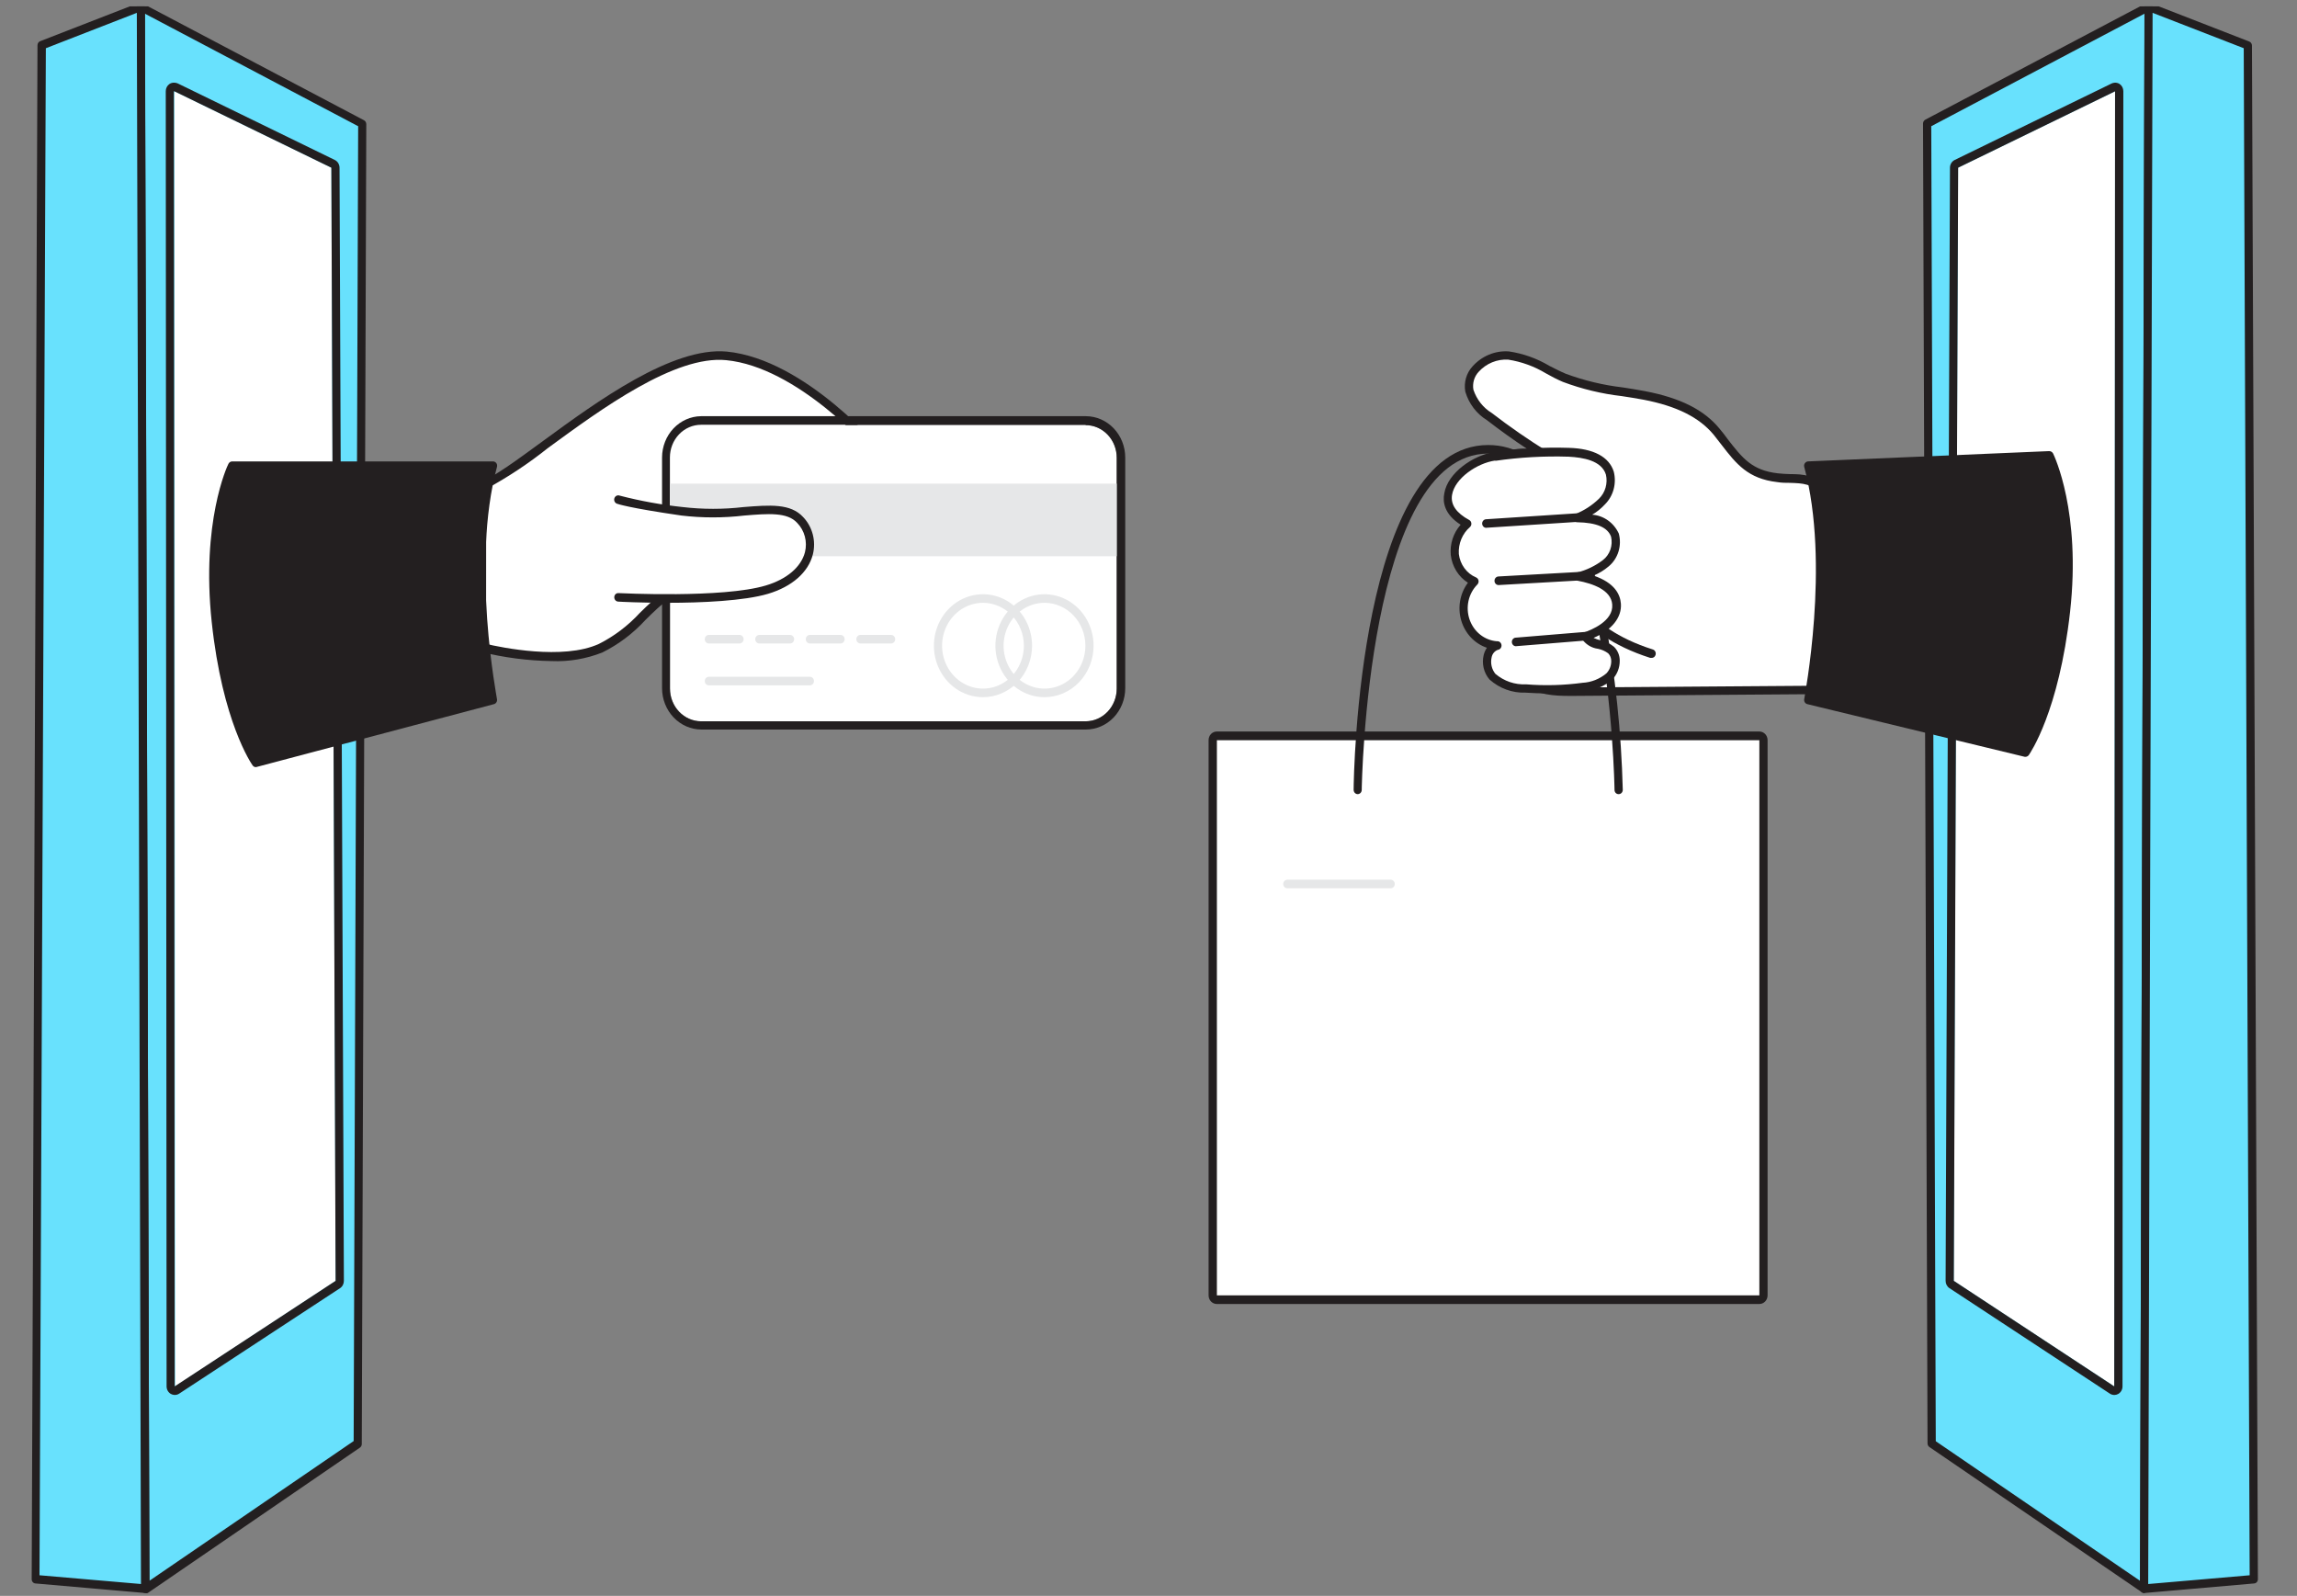 <svg width="285" height="198" viewBox="0 0 285 198" fill="none" xmlns="http://www.w3.org/2000/svg">
<rect x="0" y="0" width="285" height="198" fill="#808080" stroke="none"/>
<g clip-path="url(#clip0_1620_3262)">
<path d="M44.383 179.088L18.032 197.115L17.462 0.831L44.943 15.325L44.383 179.088Z" fill="#68E1FD"/>
<path d="M18.005 197.647C17.929 197.64 17.854 197.618 17.785 197.581C17.706 197.536 17.64 197.469 17.595 197.388C17.549 197.306 17.524 197.214 17.523 197.119L16.953 0.856C16.952 0.765 16.973 0.676 17.015 0.596C17.056 0.516 17.116 0.448 17.189 0.4C17.268 0.36 17.354 0.342 17.441 0.347C17.528 0.352 17.612 0.379 17.686 0.427L45.167 14.922C45.251 14.969 45.321 15.038 45.371 15.123C45.42 15.209 45.447 15.306 45.447 15.406L44.888 179.158C44.888 179.246 44.867 179.333 44.828 179.41C44.788 179.488 44.731 179.554 44.662 179.604L18.352 197.634C18.242 197.686 18.118 197.69 18.005 197.647ZM17.988 1.702L18.538 196.13L43.88 178.793L44.439 15.66L17.988 1.702Z" fill="#231F20"/>
<path d="M18.032 197.115L4.421 195.93L5.159 5.612L17.462 0.831L18.032 197.115Z" fill="#68E1FD"/>
<path d="M18.005 197.647L4.404 196.462C4.276 196.455 4.155 196.397 4.067 196.298C3.979 196.2 3.931 196.07 3.932 195.935L4.651 5.606C4.652 5.498 4.684 5.394 4.743 5.305C4.802 5.217 4.884 5.15 4.981 5.112L17.284 0.331C17.358 0.295 17.439 0.279 17.52 0.284C17.601 0.288 17.68 0.313 17.75 0.356C17.818 0.403 17.873 0.467 17.912 0.541C17.951 0.616 17.972 0.699 17.973 0.784L18.541 197.09C18.535 197.238 18.477 197.379 18.379 197.486C18.33 197.538 18.272 197.579 18.208 197.606C18.143 197.634 18.075 197.648 18.005 197.647ZM4.902 195.445L17.492 196.531L16.977 1.593L5.689 5.983L4.902 195.445Z" fill="#231F20"/>
<path d="M21.634 11.326L21.736 172.012L41.651 158.918L41.112 20.807L21.634 11.326Z" fill="white"/>
<path d="M21.634 11.326L41.112 20.807L41.64 158.917L21.675 172.008L21.573 11.322M21.626 10.259C21.416 10.246 21.207 10.302 21.029 10.418C20.886 10.516 20.768 10.65 20.687 10.807C20.607 10.965 20.565 11.141 20.567 11.32L20.669 172.006C20.668 172.197 20.716 172.384 20.808 172.549C20.9 172.713 21.032 172.849 21.191 172.941C21.327 173.019 21.477 173.064 21.632 173.072C21.842 173.085 22.051 173.03 22.229 172.913L42.195 159.822C42.341 159.725 42.462 159.59 42.544 159.43C42.627 159.271 42.669 159.091 42.667 158.91L42.128 20.81C42.127 20.608 42.072 20.412 41.969 20.242C41.866 20.072 41.719 19.936 41.546 19.85L22.068 10.358C21.948 10.301 21.819 10.268 21.687 10.263L21.626 10.259Z" fill="#231F20"/>
<path d="M59.815 80.359C59.815 80.359 69.254 82.829 74.522 80.423C79.79 78.017 81.221 72.801 87.179 72.311C93.137 71.821 108.534 71.119 108.534 71.119L109.458 56.705C109.458 56.705 99.836 45.111 90.102 44.153C80.368 43.195 65.163 58.269 59.815 60.303V80.359Z" fill="white"/>
<path d="M68.432 82.02C65.478 81.973 62.538 81.591 59.662 80.88C59.551 80.852 59.453 80.785 59.383 80.69C59.313 80.595 59.275 80.479 59.276 80.359V60.303C59.276 60.193 59.309 60.087 59.368 59.997C59.428 59.907 59.513 59.84 59.611 59.802C61.306 59.164 64.118 57.098 67.376 54.714C74.146 49.753 83.423 43.004 90.173 43.621C99.988 44.59 109.458 55.874 109.854 56.396C109.898 56.448 109.931 56.508 109.952 56.574C109.973 56.64 109.981 56.71 109.976 56.779L109.062 71.193C109.053 71.323 109 71.444 108.912 71.536C108.824 71.628 108.709 71.684 108.585 71.693C108.423 71.693 93.066 72.417 87.189 72.886C83.9 73.152 82.114 74.898 80.084 76.92C78.549 78.594 76.736 79.961 74.735 80.955C72.723 81.75 70.579 82.112 68.432 82.02ZM60.312 79.891C62.118 80.316 69.853 81.934 74.308 79.891C76.204 78.935 77.922 77.633 79.383 76.047C81.495 73.982 83.494 72.023 87.138 71.789C92.457 71.353 105.51 70.725 108.108 70.608L108.981 56.896C107.783 55.491 98.902 45.548 90.102 44.686C83.738 44.058 74.633 50.722 67.985 55.587C65.576 57.509 63.012 59.208 60.322 60.665L60.312 79.891Z" fill="#231F20"/>
<path d="M31.75 94.645L61.185 86.842C61.185 86.842 57.866 70.097 61.185 57.78H28.776C28.776 57.78 25.345 64.752 26.746 77.123C28.146 89.493 31.75 94.645 31.75 94.645Z" fill="#231F20"/>
<path d="M31.75 95.177C31.671 95.179 31.592 95.161 31.522 95.124C31.451 95.087 31.39 95.032 31.344 94.965C31.192 94.752 27.588 89.546 26.269 77.176C24.949 64.806 28.187 57.822 28.349 57.535C28.394 57.45 28.458 57.379 28.536 57.329C28.615 57.279 28.704 57.25 28.796 57.247H61.175C61.253 57.248 61.331 57.268 61.401 57.305C61.471 57.342 61.533 57.395 61.581 57.46C61.628 57.526 61.66 57.603 61.674 57.684C61.688 57.766 61.684 57.849 61.662 57.929C58.414 69.98 61.662 86.576 61.662 86.736C61.689 86.871 61.666 87.012 61.595 87.129C61.525 87.247 61.414 87.331 61.286 87.364L31.851 95.156L31.75 95.177ZM29.101 58.312C28.502 59.739 26.056 66.392 27.223 77.059C28.38 87.513 31.222 92.793 31.973 94.092L60.566 86.501C60.058 83.67 57.764 69.383 60.495 58.365L29.101 58.312Z" fill="#231F20"/>
<path d="M134.691 52.744H87.006C84.871 52.744 83.139 54.56 83.139 56.8V85.437C83.139 87.677 84.871 89.493 87.006 89.493H134.691C136.827 89.493 138.558 87.677 138.558 85.437V56.8C138.558 54.56 136.827 52.744 134.691 52.744Z" fill="white"/>
<path d="M134.691 52.744C135.199 52.743 135.703 52.847 136.173 53.05C136.642 53.254 137.069 53.552 137.429 53.929C137.788 54.306 138.073 54.754 138.267 55.246C138.46 55.739 138.56 56.267 138.558 56.8V85.426C138.56 85.96 138.461 86.488 138.267 86.982C138.073 87.475 137.788 87.923 137.429 88.301C137.07 88.679 136.643 88.978 136.173 89.183C135.703 89.388 135.2 89.493 134.691 89.493H86.986C85.96 89.49 84.976 89.06 84.251 88.298C83.526 87.536 83.119 86.503 83.119 85.426V56.758C83.119 55.682 83.526 54.65 84.252 53.89C84.977 53.129 85.96 52.702 86.986 52.702H134.691M134.691 51.637H86.986C85.699 51.651 84.469 52.197 83.563 53.155C82.657 54.114 82.147 55.408 82.144 56.758V85.384C82.144 86.743 82.659 88.046 83.574 89.008C84.489 89.97 85.731 90.512 87.027 90.515H134.732C136.027 90.512 137.269 89.97 138.184 89.008C139.1 88.046 139.614 86.743 139.614 85.384V56.758C139.611 55.401 139.096 54.1 138.181 53.14C137.266 52.18 136.026 51.64 134.732 51.637H134.691Z" fill="#231F20"/>
<path d="M138.558 60.005H83.139V69.011H138.558V60.005Z" fill="#E6E7E8"/>
<path d="M76.724 74.121C76.724 74.121 89.676 74.802 95.157 73.152C100.638 71.502 101.683 67.148 99.288 64.508C96.892 61.868 91.269 64.391 84.631 63.443C77.993 62.496 76.724 61.995 76.724 61.995" fill="white"/>
<path d="M82.885 74.791C79.566 74.791 76.938 74.663 76.704 74.642C76.637 74.639 76.572 74.623 76.511 74.594C76.451 74.564 76.396 74.523 76.351 74.471C76.306 74.42 76.271 74.36 76.248 74.294C76.225 74.228 76.214 74.159 76.217 74.089C76.218 74.018 76.233 73.948 76.261 73.883C76.289 73.819 76.33 73.761 76.381 73.714C76.431 73.667 76.491 73.632 76.555 73.61C76.62 73.588 76.688 73.581 76.755 73.588C76.877 73.588 89.676 74.248 95.025 72.641C97.623 71.864 99.4 70.352 99.876 68.51C100.035 67.87 100.029 67.197 99.86 66.559C99.69 65.922 99.364 65.343 98.912 64.88C97.694 63.528 95.329 63.72 92.345 63.965C89.758 64.269 87.147 64.269 84.56 63.965C77.942 63.007 76.603 62.517 76.552 62.496C76.487 62.473 76.428 62.438 76.377 62.391C76.326 62.344 76.284 62.287 76.254 62.223C76.225 62.159 76.208 62.089 76.204 62.018C76.201 61.947 76.21 61.876 76.234 61.809C76.257 61.742 76.292 61.681 76.338 61.629C76.385 61.576 76.44 61.534 76.502 61.505C76.564 61.476 76.631 61.46 76.698 61.458C76.766 61.456 76.834 61.469 76.897 61.495C79.463 62.16 82.072 62.633 84.702 62.911C87.215 63.204 89.751 63.204 92.264 62.911C95.522 62.655 98.09 62.443 99.653 64.156C100.225 64.753 100.637 65.497 100.847 66.314C101.058 67.131 101.059 67.991 100.851 68.808C100.283 71.012 98.263 72.79 95.299 73.674C92.335 74.557 87.027 74.791 82.885 74.791Z" fill="#231F20"/>
<path d="M121.963 86.501C120.758 86.501 119.581 86.127 118.579 85.425C117.578 84.723 116.797 83.725 116.336 82.558C115.875 81.391 115.755 80.107 115.99 78.868C116.225 77.629 116.805 76.491 117.657 75.597C118.508 74.704 119.593 74.096 120.775 73.849C121.956 73.603 123.181 73.73 124.293 74.213C125.406 74.696 126.357 75.515 127.026 76.565C127.696 77.616 128.053 78.851 128.053 80.114C128.053 81.808 127.411 83.433 126.269 84.631C125.127 85.828 123.578 86.501 121.963 86.501ZM121.963 74.791C120.959 74.791 119.978 75.103 119.143 75.688C118.309 76.273 117.658 77.105 117.274 78.077C116.89 79.05 116.79 80.12 116.985 81.153C117.181 82.185 117.664 83.133 118.374 83.878C119.084 84.622 119.988 85.129 120.973 85.335C121.957 85.54 122.978 85.434 123.905 85.032C124.832 84.629 125.625 83.947 126.183 83.071C126.74 82.196 127.038 81.167 127.038 80.114C127.038 78.702 126.503 77.349 125.551 76.35C124.6 75.352 123.309 74.791 121.963 74.791Z" fill="#E6E7E8"/>
<path d="M129.596 86.501C128.391 86.501 127.214 86.127 126.212 85.425C125.211 84.723 124.43 83.725 123.969 82.558C123.508 81.391 123.388 80.107 123.623 78.868C123.858 77.629 124.438 76.491 125.289 75.597C126.141 74.704 127.226 74.096 128.408 73.849C129.589 73.603 130.813 73.73 131.926 74.213C133.039 74.696 133.99 75.515 134.659 76.565C135.328 77.616 135.686 78.851 135.686 80.114C135.686 81.808 135.044 83.433 133.902 84.631C132.76 85.828 131.211 86.501 129.596 86.501ZM129.596 74.791C128.592 74.791 127.611 75.103 126.776 75.688C125.942 76.273 125.291 77.105 124.907 78.077C124.523 79.05 124.422 80.12 124.618 81.153C124.814 82.185 125.297 83.133 126.007 83.878C126.717 84.622 127.621 85.129 128.606 85.335C129.59 85.54 130.61 85.434 131.538 85.032C132.465 84.629 133.258 83.947 133.815 83.071C134.373 82.196 134.671 81.167 134.671 80.114C134.671 78.702 134.136 77.349 133.184 76.35C132.232 75.352 130.942 74.791 129.596 74.791Z" fill="#E6E7E8"/>
<path d="M91.756 79.837H87.95C87.816 79.837 87.686 79.781 87.591 79.681C87.496 79.582 87.443 79.446 87.443 79.305C87.443 79.164 87.496 79.028 87.591 78.929C87.686 78.829 87.816 78.773 87.95 78.773H91.756C91.891 78.773 92.02 78.829 92.115 78.929C92.21 79.028 92.264 79.164 92.264 79.305C92.264 79.446 92.21 79.582 92.115 79.681C92.02 79.781 91.891 79.837 91.756 79.837Z" fill="#E6E7E8"/>
<path d="M98.029 79.837H94.213C94.078 79.837 93.949 79.781 93.854 79.681C93.759 79.582 93.705 79.446 93.705 79.305C93.708 79.165 93.762 79.031 93.857 78.932C93.951 78.832 94.079 78.775 94.213 78.773H98.029C98.163 78.775 98.291 78.832 98.385 78.932C98.48 79.031 98.534 79.165 98.537 79.305C98.537 79.446 98.483 79.582 98.388 79.681C98.293 79.781 98.164 79.837 98.029 79.837Z" fill="#E6E7E8"/>
<path d="M104.292 79.837H100.486C100.351 79.837 100.222 79.781 100.127 79.681C100.031 79.582 99.978 79.446 99.978 79.305C99.978 79.164 100.031 79.028 100.127 78.929C100.222 78.829 100.351 78.773 100.486 78.773H104.292C104.426 78.773 104.555 78.829 104.651 78.929C104.746 79.028 104.799 79.164 104.799 79.305C104.799 79.446 104.746 79.582 104.651 79.681C104.555 79.781 104.426 79.837 104.292 79.837Z" fill="#E6E7E8"/>
<path d="M110.564 79.837H106.758C106.624 79.837 106.495 79.781 106.399 79.681C106.304 79.582 106.251 79.446 106.251 79.305C106.251 79.164 106.304 79.028 106.399 78.929C106.495 78.829 106.624 78.773 106.758 78.773H110.564C110.698 78.775 110.826 78.832 110.92 78.932C111.015 79.031 111.069 79.165 111.072 79.305C111.072 79.446 111.019 79.582 110.923 79.681C110.828 79.781 110.699 79.837 110.564 79.837Z" fill="#E6E7E8"/>
<path d="M100.485 85.032H87.95C87.816 85.032 87.686 84.976 87.591 84.876C87.496 84.777 87.443 84.641 87.443 84.5C87.443 84.359 87.496 84.223 87.591 84.124C87.686 84.024 87.816 83.968 87.95 83.968H100.485C100.62 83.968 100.749 84.024 100.844 84.124C100.939 84.223 100.993 84.359 100.993 84.5C100.993 84.641 100.939 84.777 100.844 84.876C100.749 84.976 100.62 85.032 100.485 85.032Z" fill="#E6E7E8"/>
<path d="M239.677 179.087L266.028 197.115L266.597 0.83L239.117 15.325L239.677 179.087Z" fill="#68E1FD"/>
<path d="M266.054 197.647C265.948 197.654 265.842 197.622 265.755 197.556L239.384 179.53C239.314 179.48 239.258 179.414 239.218 179.336C239.179 179.258 239.158 179.172 239.158 179.084L238.599 15.332C238.599 15.232 238.626 15.135 238.675 15.049C238.725 14.964 238.795 14.894 238.879 14.848L266.36 0.353C266.434 0.305 266.518 0.278 266.605 0.273C266.692 0.268 266.778 0.286 266.857 0.326C266.93 0.374 266.99 0.442 267.031 0.522C267.073 0.601 267.094 0.691 267.093 0.782L266.524 197.066C266.523 197.161 266.498 197.253 266.452 197.335C266.407 197.416 266.341 197.483 266.262 197.529C266.201 197.582 266.13 197.622 266.054 197.647ZM240.181 178.814L265.521 196.13L266.072 1.701L239.621 15.66L240.181 178.814Z" fill="#231F20"/>
<path d="M266.028 197.115L279.639 195.93L278.901 5.612L266.597 0.83L266.028 197.115Z" fill="#68E1FD"/>
<path d="M266.055 197.647C265.918 197.654 265.783 197.604 265.682 197.507C265.583 197.4 265.526 197.259 265.52 197.111L266.089 0.826C266.09 0.741 266.111 0.658 266.15 0.583C266.188 0.509 266.244 0.445 266.312 0.398C266.382 0.355 266.461 0.33 266.542 0.326C266.623 0.322 266.704 0.338 266.778 0.373L279.081 5.154C279.177 5.192 279.26 5.26 279.319 5.348C279.378 5.436 279.41 5.54 279.411 5.648L280.148 195.934C280.149 196.069 280.101 196.199 280.013 196.297C279.925 196.395 279.804 196.454 279.676 196.461L266.075 197.645L266.055 197.647ZM267.083 1.593L266.538 196.533L279.127 195.446L278.391 5.981L267.083 1.593Z" fill="#231F20"/>
<path d="M262.426 11.325L262.324 172.011L242.409 158.917L242.948 20.807L262.426 11.325Z" fill="white"/>
<path d="M262.426 11.325L262.324 172.011L242.419 158.917L242.958 20.806L262.436 11.325M262.383 10.262C262.251 10.267 262.122 10.3 262.002 10.357L242.524 19.849C242.35 19.935 242.204 20.071 242.101 20.241C241.997 20.411 241.942 20.608 241.942 20.809L241.402 158.909C241.4 159.09 241.443 159.27 241.525 159.429C241.608 159.589 241.728 159.724 241.875 159.821L261.79 172.915C261.968 173.032 262.177 173.087 262.387 173.074C262.542 173.066 262.693 173.021 262.828 172.943C262.987 172.851 263.119 172.715 263.211 172.551C263.303 172.386 263.351 172.199 263.35 172.008L263.452 11.322C263.454 11.143 263.412 10.967 263.332 10.809C263.251 10.652 263.134 10.518 262.991 10.42C262.812 10.303 262.603 10.248 262.393 10.261L262.383 10.262Z" fill="#231F20"/>
<path d="M218.297 91.824H150.972V160.722H218.297V91.824Z" fill="white"/>
<path d="M218.297 91.824V160.722H150.972V91.824H218.297ZM218.297 90.76H150.972C150.702 90.76 150.444 90.872 150.254 91.071C150.063 91.271 149.957 91.542 149.957 91.824V160.722C149.957 161.004 150.063 161.275 150.254 161.475C150.444 161.674 150.702 161.787 150.972 161.787H218.297C218.566 161.787 218.824 161.674 219.014 161.475C219.205 161.275 219.312 161.004 219.312 160.722V91.824C219.312 91.542 219.205 91.271 219.014 91.071C218.824 90.872 218.566 90.76 218.297 90.76Z" fill="#231F20"/>
<path d="M212.978 53.564C210.765 50.871 207.324 49.7 203.995 49.061C200.666 48.422 197.215 48.199 194.069 46.868C191.775 45.899 189.623 44.345 187.156 44.132C184.69 43.919 181.807 45.953 182.295 48.497C182.725 49.843 183.609 50.979 184.781 51.69C187.014 53.415 189.328 55.021 191.714 56.502C189.582 56.14 187.126 55.885 185.522 57.397C184.162 58.685 183.929 60.792 183.888 62.719C183.763 68.511 184.625 74.279 186.436 79.752C186.903 81.626 187.905 83.305 189.308 84.564C190.993 85.82 193.206 85.852 195.266 85.841L227.746 85.607C229.106 85.607 228.203 63.252 226.325 61.005C224.63 59.004 222.834 59.547 220.54 59.291C216.531 58.802 215.404 56.513 212.978 53.564Z" fill="white"/>
<path d="M194.708 86.342C192.932 86.342 190.709 86.235 189.014 84.968C187.525 83.649 186.462 81.879 185.969 79.901C184.132 74.379 183.259 68.555 183.391 62.709C183.391 60.697 183.685 58.45 185.187 57.013C185.789 56.508 186.48 56.134 187.22 55.911C187.961 55.688 188.736 55.621 189.501 55.715C187.786 54.586 186.111 53.383 184.487 52.127C183.204 51.342 182.248 50.081 181.807 48.593C181.707 48.036 181.735 47.463 181.889 46.921C182.042 46.378 182.317 45.882 182.69 45.474C183.263 44.828 183.965 44.325 184.747 44.001C185.528 43.677 186.369 43.54 187.207 43.6C188.975 43.857 190.68 44.464 192.231 45.388C192.901 45.729 193.581 46.08 194.261 46.368C196.56 47.219 198.944 47.79 201.366 48.071C202.28 48.209 203.183 48.358 204.097 48.529C208.492 49.37 211.445 50.849 213.374 53.213C213.749 53.66 214.095 54.107 214.389 54.522C216.196 56.843 217.383 58.365 220.591 58.727C221.118 58.791 221.606 58.802 222.103 58.823C223.727 58.823 225.27 58.919 226.701 60.622C228.619 62.879 229.573 82.871 228.436 85.554C228.391 85.708 228.301 85.844 228.18 85.943C228.058 86.042 227.91 86.099 227.756 86.108L195.276 86.342H194.708ZM189.024 56.758C187.879 56.687 186.75 57.066 185.857 57.822C184.639 58.983 184.436 61.016 184.396 62.751C184.268 68.471 185.121 74.168 186.913 79.571C187.351 81.339 188.293 82.925 189.613 84.117C191.095 85.181 193.043 85.32 195.266 85.298H195.378L227.564 85.064C228.406 82.935 227.675 63.358 225.97 61.346C224.813 59.994 223.676 59.962 222.093 59.909C221.585 59.909 221.078 59.909 220.499 59.813C216.886 59.398 215.424 57.556 213.628 55.225C213.303 54.81 212.958 54.373 212.613 53.926C210.836 51.797 208.076 50.392 203.924 49.593C203.031 49.423 202.128 49.285 201.224 49.146C198.728 48.859 196.271 48.266 193.906 47.379C193.186 47.07 192.475 46.708 191.795 46.315C190.356 45.451 188.776 44.877 187.136 44.622C186.453 44.578 185.769 44.691 185.133 44.954C184.496 45.217 183.922 45.623 183.452 46.144C183.186 46.432 182.989 46.782 182.878 47.165C182.767 47.548 182.744 47.954 182.812 48.348C183.218 49.569 184.029 50.596 185.096 51.243C187.309 52.947 189.633 54.554 191.998 56.023C192.098 56.088 192.174 56.186 192.212 56.303C192.251 56.419 192.249 56.546 192.209 56.661C192.168 56.777 192.09 56.874 191.989 56.936C191.888 56.998 191.769 57.022 191.653 57.003C190.784 56.851 189.905 56.769 189.024 56.758Z" fill="#231F20"/>
<path d="M200.828 98.531C200.762 98.532 200.696 98.52 200.635 98.494C200.573 98.469 200.517 98.43 200.47 98.382C200.423 98.333 200.385 98.275 200.36 98.211C200.334 98.147 200.321 98.079 200.321 98.009C200.321 97.583 199.661 56.279 184.639 56.279C169.617 56.279 168.957 97.583 168.957 98.009C168.955 98.148 168.9 98.281 168.805 98.379C168.71 98.476 168.583 98.531 168.45 98.531C168.383 98.529 168.317 98.514 168.256 98.486C168.195 98.458 168.14 98.418 168.094 98.367C168.048 98.317 168.011 98.258 167.987 98.192C167.963 98.127 167.951 98.058 167.952 97.988C167.952 96.242 168.633 55.214 184.649 55.214C191.429 55.214 196.301 62.464 199.123 76.761C200.42 83.76 201.163 90.86 201.346 97.988C201.347 98.059 201.335 98.129 201.31 98.195C201.285 98.261 201.248 98.321 201.201 98.371C201.154 98.422 201.097 98.462 201.035 98.489C200.973 98.517 200.906 98.531 200.839 98.531H200.828Z" fill="#231F20"/>
<path d="M251.335 93.368L224.366 86.842C224.366 86.842 227.685 70.097 224.366 57.78L254.299 56.502C254.299 56.502 257.739 63.475 256.329 75.835C254.918 88.194 251.335 93.368 251.335 93.368Z" fill="#231F20"/>
<path d="M251.335 93.9H251.223L224.245 87.364C224.114 87.333 224.001 87.25 223.929 87.132C223.857 87.015 223.832 86.872 223.859 86.736C223.859 86.576 227.117 69.969 223.859 57.929C223.838 57.851 223.835 57.769 223.849 57.69C223.863 57.611 223.894 57.536 223.94 57.471C223.985 57.407 224.043 57.354 224.11 57.315C224.176 57.276 224.25 57.253 224.326 57.247L254.258 55.97C254.354 55.971 254.449 55.997 254.533 56.048C254.616 56.098 254.686 56.17 254.735 56.257C254.877 56.556 258.227 63.518 256.846 75.898C255.466 88.279 251.873 93.464 251.721 93.687C251.674 93.748 251.615 93.799 251.549 93.835C251.482 93.872 251.41 93.894 251.335 93.9ZM224.945 86.448L251.091 92.772C251.842 91.547 254.684 86.267 255.852 75.792C257.029 65.146 254.583 58.514 253.974 57.066L225.016 58.301C227.756 69.298 225.463 83.574 224.955 86.438L224.945 86.448Z" fill="#231F20"/>
<path d="M204.899 81.626H204.756C195.266 78.602 193.794 72.726 193.794 72.481C193.764 72.346 193.785 72.203 193.853 72.084C193.921 71.964 194.031 71.878 194.16 71.843C194.292 71.81 194.43 71.833 194.546 71.907C194.662 71.981 194.745 72.099 194.779 72.236C194.779 72.236 196.19 77.783 205.081 80.582C205.209 80.624 205.315 80.717 205.378 80.84C205.44 80.964 205.454 81.108 205.416 81.243C205.386 81.359 205.318 81.462 205.223 81.532C205.129 81.602 205.014 81.635 204.899 81.626Z" fill="#231F20"/>
<path d="M185.441 56.609C188.467 56.175 191.523 56.004 194.576 56.098C196.606 56.151 199.052 56.673 199.651 58.695C199.791 59.323 199.772 59.978 199.593 60.595C199.415 61.212 199.085 61.768 198.636 62.208C197.75 63.076 196.717 63.762 195.591 64.231C197.408 64.231 199.651 64.593 200.27 66.36C200.441 66.991 200.427 67.662 200.23 68.285C200.033 68.907 199.661 69.454 199.164 69.852C198.162 70.625 197.023 71.183 195.814 71.491C197.844 71.874 200.341 72.769 200.504 74.919C200.666 77.069 198.534 78.294 196.667 78.922C197.235 79.986 198.91 79.773 199.813 80.614C200.195 81.081 200.387 81.686 200.347 82.3C200.307 82.913 200.039 83.486 199.6 83.893C198.686 84.672 197.559 85.127 196.383 85.192C194.027 85.507 191.647 85.574 189.278 85.394C187.781 85.45 186.316 84.931 185.157 83.936C184.142 82.807 184.253 80.529 185.674 80.072C184.823 80.01 184.007 79.691 183.326 79.153C182.644 78.615 182.126 77.881 181.835 77.04C181.543 76.198 181.491 75.287 181.685 74.415C181.878 73.544 182.308 72.75 182.924 72.13C182.271 71.849 181.701 71.391 181.271 70.804C180.842 70.217 180.568 69.521 180.478 68.787C180.43 68.067 180.547 67.346 180.819 66.683C181.091 66.02 181.51 65.435 182.041 64.976C176.539 62.081 181.503 57.184 185.441 56.609Z" fill="white"/>
<path d="M192.099 86.033C191.186 86.033 190.242 86.001 189.267 85.937C187.641 85.994 186.052 85.413 184.812 84.308C184.46 83.901 184.21 83.409 184.084 82.876C183.959 82.343 183.961 81.785 184.091 81.253C184.173 80.937 184.307 80.638 184.487 80.37C183.735 80.116 183.052 79.675 182.497 79.085C181.942 78.494 181.532 77.772 181.301 76.98C181.069 76.187 181.024 75.348 181.169 74.533C181.314 73.718 181.644 72.952 182.132 72.3C181.551 71.933 181.056 71.431 180.687 70.833C180.318 70.236 180.083 69.558 180 68.851C179.942 68.171 180.022 67.486 180.233 66.84C180.445 66.194 180.784 65.603 181.229 65.104C179.199 63.805 178.985 62.293 179.199 61.218C179.615 58.663 182.812 56.46 185.41 56.087C188.477 55.642 191.573 55.468 194.667 55.565C197.712 55.651 199.661 56.683 200.229 58.525C200.409 59.239 200.403 59.991 200.212 60.703C200.021 61.414 199.652 62.059 199.143 62.57C198.675 63.079 198.138 63.513 197.55 63.858C198.247 63.908 198.919 64.15 199.498 64.559C200.077 64.969 200.543 65.531 200.849 66.19C201.05 66.922 201.038 67.701 200.816 68.428C200.594 69.154 200.17 69.794 199.6 70.267C199.034 70.748 198.4 71.136 197.722 71.417C200.331 72.3 201.021 73.737 201.112 74.887C201.244 76.612 199.986 78.166 197.722 79.145C197.996 79.275 198.282 79.375 198.575 79.443C199.185 79.568 199.759 79.842 200.25 80.242C200.478 80.461 200.659 80.727 200.783 81.024C200.908 81.321 200.971 81.642 200.97 81.966C200.974 82.399 200.895 82.828 200.738 83.229C200.581 83.629 200.35 83.993 200.057 84.298C199.062 85.158 197.832 85.665 196.545 85.746C195.071 85.949 193.586 86.046 192.099 86.033ZM185.512 57.141C183.259 57.46 180.498 59.355 180.163 61.399C179.96 62.592 180.681 63.645 182.294 64.518C182.367 64.557 182.429 64.615 182.476 64.685C182.522 64.756 182.55 64.838 182.558 64.923C182.568 65.007 182.558 65.093 182.53 65.172C182.502 65.252 182.456 65.323 182.396 65.381C181.927 65.784 181.556 66.298 181.314 66.881C181.072 67.464 180.966 68.099 181.005 68.734C181.082 69.374 181.32 69.98 181.694 70.491C182.069 71.002 182.567 71.399 183.137 71.64C183.216 71.674 183.286 71.727 183.341 71.796C183.396 71.864 183.434 71.946 183.451 72.034C183.466 72.123 183.459 72.213 183.433 72.299C183.406 72.384 183.361 72.461 183.299 72.524C182.756 73.074 182.376 73.777 182.206 74.549C182.036 75.32 182.083 76.127 182.34 76.871C182.598 77.615 183.056 78.266 183.658 78.743C184.261 79.22 184.982 79.504 185.735 79.561C185.87 79.545 186.005 79.586 186.11 79.675C186.216 79.764 186.284 79.893 186.299 80.034C186.313 80.175 186.274 80.317 186.189 80.428C186.105 80.538 185.981 80.609 185.847 80.625C185.652 80.694 185.478 80.817 185.342 80.979C185.207 81.142 185.115 81.339 185.075 81.551C184.992 81.908 184.991 82.28 185.072 82.638C185.153 82.995 185.314 83.327 185.542 83.606C186.611 84.51 187.957 84.972 189.328 84.904C191.676 85.093 194.037 85.029 196.372 84.713C197.442 84.656 198.467 84.251 199.306 83.553C199.501 83.352 199.656 83.111 199.761 82.846C199.865 82.581 199.918 82.296 199.915 82.009C199.916 81.833 199.883 81.658 199.818 81.495C199.754 81.333 199.659 81.185 199.539 81.061C199.16 80.779 198.727 80.587 198.27 80.497C197.865 80.447 197.475 80.307 197.125 80.087C196.775 79.867 196.473 79.571 196.24 79.22C196.211 79.148 196.195 79.07 196.195 78.991C196.195 78.912 196.211 78.834 196.24 78.762C196.27 78.692 196.313 78.629 196.367 78.578C196.422 78.526 196.486 78.488 196.555 78.464C197.418 78.166 200.199 77.069 200.037 75.004C199.905 73.205 197.641 72.407 195.763 72.055C195.651 72.036 195.548 71.977 195.473 71.888C195.397 71.799 195.353 71.685 195.347 71.566C195.34 71.447 195.371 71.328 195.435 71.23C195.5 71.131 195.594 71.058 195.703 71.023C196.847 70.735 197.927 70.214 198.879 69.49C199.301 69.165 199.623 68.718 199.803 68.203C199.984 67.688 200.016 67.128 199.894 66.594C199.478 65.434 198.098 64.838 195.672 64.795C195.556 64.795 195.444 64.752 195.355 64.674C195.266 64.597 195.206 64.489 195.185 64.369C195.16 64.251 195.175 64.127 195.227 64.019C195.279 63.91 195.364 63.824 195.469 63.773C196.555 63.342 197.551 62.695 198.402 61.868C198.783 61.494 199.062 61.021 199.211 60.498C199.361 59.974 199.376 59.418 199.255 58.887C198.717 57.141 196.443 56.758 194.627 56.662C191.59 56.566 188.552 56.737 185.542 57.173L185.512 57.141Z" fill="#231F20"/>
<path d="M184.406 65.487C184.271 65.487 184.142 65.431 184.047 65.331C183.952 65.231 183.898 65.096 183.898 64.955C183.898 64.814 183.952 64.678 184.047 64.578C184.142 64.479 184.271 64.422 184.406 64.422L195.652 63.688C195.719 63.684 195.785 63.693 195.849 63.716C195.912 63.739 195.97 63.775 196.02 63.821C196.07 63.867 196.111 63.924 196.14 63.987C196.169 64.05 196.186 64.118 196.19 64.188C196.193 64.328 196.146 64.464 196.057 64.569C195.969 64.674 195.846 64.739 195.713 64.752L184.477 65.476L184.406 65.487Z" fill="#231F20"/>
<path d="M185.928 72.588C185.8 72.588 185.676 72.536 185.584 72.442C185.491 72.349 185.436 72.222 185.431 72.087C185.427 72.017 185.436 71.947 185.458 71.881C185.479 71.815 185.513 71.754 185.558 71.701C185.602 71.649 185.656 71.606 185.716 71.576C185.776 71.545 185.841 71.527 185.908 71.523L195.845 70.969C195.912 70.964 195.979 70.972 196.043 70.995C196.107 71.017 196.165 71.052 196.216 71.099C196.266 71.146 196.307 71.203 196.335 71.266C196.364 71.33 196.38 71.399 196.383 71.47C196.385 71.54 196.375 71.61 196.352 71.675C196.329 71.741 196.294 71.801 196.249 71.853C196.203 71.904 196.149 71.946 196.088 71.975C196.028 72.004 195.962 72.021 195.896 72.023L185.959 72.588H185.928Z" fill="#231F20"/>
<path d="M188.09 80.178C187.955 80.178 187.826 80.122 187.731 80.022C187.636 79.922 187.583 79.787 187.583 79.646C187.583 79.504 187.636 79.369 187.731 79.269C187.826 79.169 187.955 79.113 188.09 79.113L196.728 78.4C196.795 78.393 196.862 78.4 196.927 78.421C196.991 78.442 197.05 78.476 197.102 78.522C197.153 78.568 197.195 78.624 197.225 78.687C197.255 78.75 197.272 78.819 197.276 78.89C197.281 78.96 197.274 79.03 197.253 79.097C197.233 79.164 197.2 79.226 197.156 79.279C197.113 79.332 197.06 79.376 197 79.408C196.941 79.44 196.876 79.459 196.809 79.465L188.171 80.167L188.09 80.178Z" fill="#231F20"/>
<path d="M172.55 110.209H159.721C159.586 110.209 159.457 110.153 159.362 110.053C159.267 109.953 159.213 109.818 159.213 109.677C159.216 109.536 159.27 109.403 159.365 109.303C159.46 109.204 159.587 109.147 159.721 109.144H172.55C172.684 109.147 172.812 109.204 172.906 109.303C173.001 109.403 173.055 109.536 173.058 109.677C173.058 109.818 173.005 109.953 172.909 110.053C172.814 110.153 172.685 110.209 172.55 110.209Z" fill="#E6E7E8"/>
</g>
<defs>
<clipPath id="clip0_1620_3262">
<rect width="284.059" height="197.095" fill="white" transform="translate(0 0.791)"/>
</clipPath>
</defs>
</svg>

